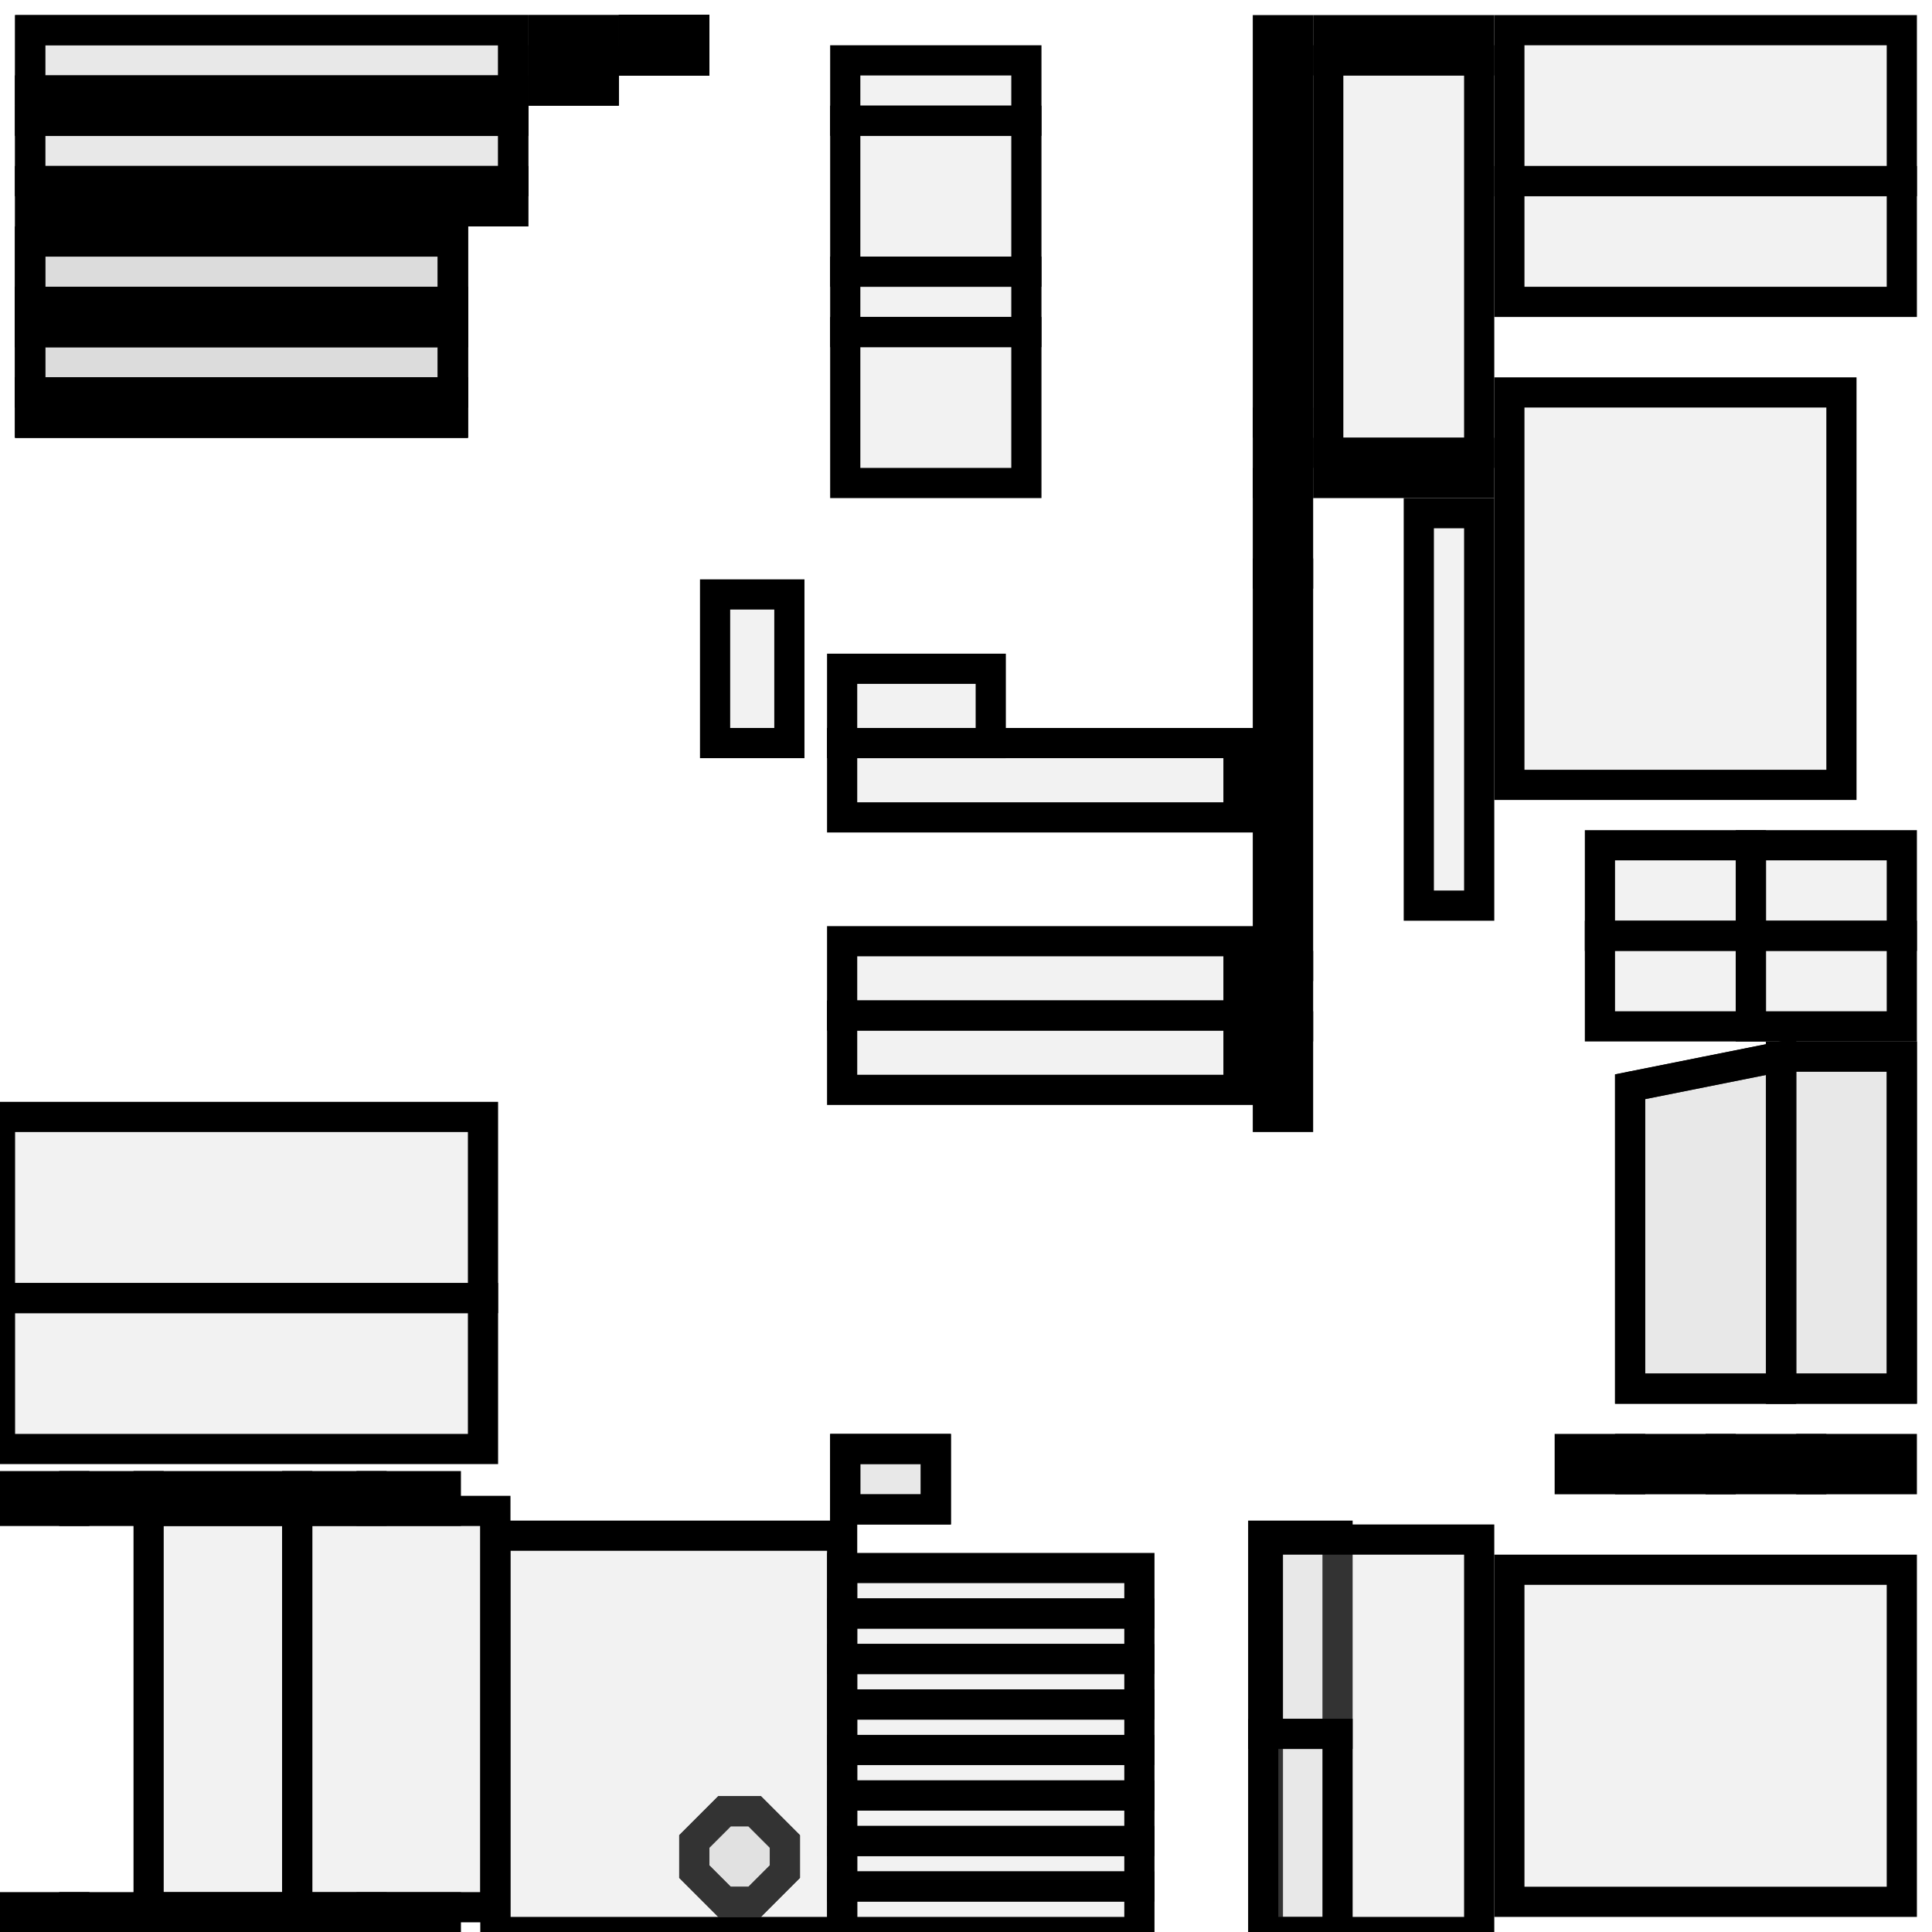 <svg xmlns="http://www.w3.org/2000/svg" width="64" height="64" version="1.1" viewBox="0 0 64 64"><desc>rail.blend, (Blender 3.0.0)</desc><polygon fill="#CCC" fill-opacity=".25" stroke="#000" stroke-width="1" points="23 2 23 1 21 1 21 2"/><polygon fill="#CCC" fill-opacity=".25" stroke="#000" stroke-width="1" points="1 13 1 14 15 14 15 13"/><polygon fill="#CCC" fill-opacity=".25" stroke="#000" stroke-width="1" points="21 1 21 2 23 2 23 1"/><polygon fill="#CCC" fill-opacity=".25" stroke="#000" stroke-width="1" points="15 11 15 10 1 10 1 11"/><polygon fill="#CCC" fill-opacity=".25" stroke="#000" stroke-width="1" points="1 13 15 13 15 11 1 11"/><polygon fill="#CCC" fill-opacity=".25" stroke="#000" stroke-width="1" points="15 8 1 8 1 10 15 10"/><polygon fill="#CCC" fill-opacity=".25" stroke="#000" stroke-width="1" points="23 2 23 1 21 1 21 2"/><polygon fill="#CCC" fill-opacity=".25" stroke="#000" stroke-width="1" points="1 13 1 14 15 14 15 13"/><polygon fill="#CCC" fill-opacity=".25" stroke="#000" stroke-width="1" points="21 1 21 2 23 2 23 1"/><polygon fill="#CCC" fill-opacity=".25" stroke="#000" stroke-width="1" points="15 11 15 10 1 10 1 11"/><polygon fill="#CCC" fill-opacity=".25" stroke="#000" stroke-width="1" points="1 13 15 13 15 11 1 11"/><polygon fill="#CCC" fill-opacity=".25" stroke="#000" stroke-width="1" points="15 8 1 8 1 10 15 10"/><polygon fill="#CCC" fill-opacity=".25" stroke="#000" stroke-width="1" points="23 2 23 1 21 1 21 2"/><polygon fill="#CCC" fill-opacity=".25" stroke="#000" stroke-width="1" points="1 13 1 14 15 14 15 13"/><polygon fill="#CCC" fill-opacity=".25" stroke="#000" stroke-width="1" points="21 1 21 2 23 2 23 1"/><polygon fill="#CCC" fill-opacity=".25" stroke="#000" stroke-width="1" points="15 11 15 10 1 10 1 11"/><polygon fill="#CCC" fill-opacity=".25" stroke="#000" stroke-width="1" points="1 13 15 13 15 11 1 11"/><polygon fill="#CCC" fill-opacity=".25" stroke="#000" stroke-width="1" points="15 8 1 8 1 10 15 10"/><polygon fill="#CCC" fill-opacity=".25" stroke="#000" stroke-width="1" points="23 2 23 1 21 1 21 2"/><polygon fill="#CCC" fill-opacity=".25" stroke="#000" stroke-width="1" points="1 13 1 14 15 14 15 13"/><polygon fill="#CCC" fill-opacity=".25" stroke="#000" stroke-width="1" points="21 1 21 2 23 2 23 1"/><polygon fill="#CCC" fill-opacity=".25" stroke="#000" stroke-width="1" points="15 11 15 10 1 10 1 11"/><polygon fill="#CCC" fill-opacity=".25" stroke="#000" stroke-width="1" points="1 13 15 13 15 11 1 11"/><polygon fill="#CCC" fill-opacity=".25" stroke="#000" stroke-width="1" points="15 8 1 8 1 10 15 10"/><polygon fill="#CCC" fill-opacity=".25" stroke="#000" stroke-width="1" points="17 4 17 3 1 3 1 4"/><polygon fill="#CCC" fill-opacity=".25" stroke="#000" stroke-width="1" points="18 1 18 2 20 2 20 1"/><polygon fill="#CCC" fill-opacity=".25" stroke="#000" stroke-width="1" points="1 6 1 7 17 7 17 6"/><polygon fill="#CCC" fill-opacity=".25" stroke="#000" stroke-width="1" points="18 2 18 3 20 3 20 2"/><polygon fill="#CCC" fill-opacity=".25" stroke="#000" stroke-width="1" points="1 4 1 6 17 6 17 4"/><polygon fill="#CCC" fill-opacity=".25" stroke="#000" stroke-width="1" points="1 1 1 3 17 3 17 1"/><polygon fill="#CCC" fill-opacity=".25" stroke="#000" stroke-width="1" points="17 4 17 3 1 3 1 4"/><polygon fill="#CCC" fill-opacity=".25" stroke="#000" stroke-width="1" points="18 1 18 2 20 2 20 1"/><polygon fill="#CCC" fill-opacity=".25" stroke="#000" stroke-width="1" points="1 6 1 7 17 7 17 6"/><polygon fill="#CCC" fill-opacity=".25" stroke="#000" stroke-width="1" points="18 2 18 3 20 3 20 2"/><polygon fill="#CCC" fill-opacity=".25" stroke="#000" stroke-width="1" points="1 4 1 6 17 6 17 4"/><polygon fill="#CCC" fill-opacity=".25" stroke="#000" stroke-width="1" points="1 1 1 3 17 3 17 1"/><polygon fill="#CCC" fill-opacity=".25" stroke="#000" stroke-width="1" points="42 34 42 37 43 37 43 34"/><polygon fill="#CCC" fill-opacity=".25" stroke="#000" stroke-width="1" points="41.026 33.641 41.026 31.179 27.897 31.179 27.897 33.641"/><polygon fill="#CCC" fill-opacity=".25" stroke="#000" stroke-width="1" points="43 16 43 14 42 14 42 16"/><polygon fill="#CCC" fill-opacity=".25" stroke="#000" stroke-width="1" points="4.923 50.051 4.923 63.179 9.846 63.179 9.846 50.051"/><polygon fill="#CCC" fill-opacity=".25" stroke="#000" stroke-width="1" points="43 32 43 19 42 19 42 32"/><polygon fill="#CCC" fill-opacity=".25" stroke="#000" stroke-width="1" points="43 14 43 1 42 1 42 14"/><polygon fill="#CCC" fill-opacity=".25" stroke="#000" stroke-width="1" points="54 48 52 48 52 49 54 49"/><polygon fill="#CCC" fill-opacity=".25" stroke="#000" stroke-width="1" points="31 50 31 48 28 48 28 50"/><polygon fill="#CCC" fill-opacity=".25" stroke="#000" stroke-width="1" points="57 49 60 49 60 48 57 48"/><polygon fill="#CCC" fill-opacity=".25" stroke="#000" stroke-width="1" points="28 48 28 50 31 50 31 48"/><polygon fill="#CCC" fill-opacity=".25" stroke="#000" stroke-width="1" points="54 49 57 49 57 48 54 48"/><polygon fill="#CCC" fill-opacity=".25" stroke="#000" stroke-width="1" points="60 49 63 49 63 48 60 48"/><polygon fill="#CCC" fill-opacity=".25" stroke="#000" stroke-width="1" points="63 1 50 1 50 6 63 6"/><polygon fill="#CCC" fill-opacity=".25" stroke="#000" stroke-width="1" points="59 35 59 46 63 46 63 35"/><polygon fill="#CCC" fill-opacity=".25" stroke="#000" stroke-width="1" points="44.308 50.872 41.846 50.872 41.846 57.436 44.308 57.436"/><polygon fill="#CCC" fill-opacity=".25" stroke="#000" stroke-width="1" points="49 15 49 2 44 2 44 15"/><polygon fill="#CCC" fill-opacity=".25" stroke="#000" stroke-width="1" points="12.308 63.179 9.846 63.179 9.846 64 12.308 64"/><polygon fill="#CCC" fill-opacity=".25" stroke="#000" stroke-width="1" points="44 2 49 2 49 1 44 1"/><polygon fill="#CCC" fill-opacity=".25" stroke="#000" stroke-width="1" points="63 31 63 28 58 28 58 31"/><polygon fill="#CCC" fill-opacity=".25" stroke="#000" stroke-width="1" points="9.846 63.179 4.923 63.179 4.923 64 9.846 64"/><polygon fill="#CCC" fill-opacity=".25" stroke="#000" stroke-width="1" points="2.462 63.179 0 63.179 0 64 2.462 64"/><polygon fill="#CCC" fill-opacity=".25" stroke="#000" stroke-width="1" points="49 15 44 15 44 16 49 16"/><polygon fill="#CCC" fill-opacity=".25" stroke="#000" stroke-width="1" points="58 31 58 28 53 28 53 31"/><polygon fill="#CCC" fill-opacity=".25" stroke="#000" stroke-width="1" points="12.308 50.051 14.769 50.051 14.769 49.231 12.308 49.231"/><polygon fill="#CCC" fill-opacity=".25" stroke="#000" stroke-width="1" points="2.462 50.051 4.923 50.051 4.923 49.231 2.462 49.231"/><polygon fill="#CCC" fill-opacity=".25" stroke="#000" stroke-width="1" points="4.923 50.051 9.846 50.051 9.846 49.231 4.923 49.231"/><polygon fill="#CCC" fill-opacity=".25" stroke="#000" stroke-width="1" points="0 50.051 2.462 50.051 2.462 49.231 0 49.231"/><polygon fill="#CCC" fill-opacity=".25" stroke="#000" stroke-width="1" points="9.846 50.051 12.308 50.051 12.308 49.231 9.846 49.231"/><polygon fill="#CCC" fill-opacity=".25" stroke="#000" stroke-width="1" points="58 34 58 31 53 31 53 34"/><polygon fill="#CCC" fill-opacity=".25" stroke="#000" stroke-width="1" points="4.923 63.179 2.462 63.179 2.462 64 4.923 64"/><polygon fill="#CCC" fill-opacity=".25" stroke="#000" stroke-width="1" points="63 34 63 31 58 31 58 34"/><polygon fill="#CCC" fill-opacity=".25" stroke="#000" stroke-width="1" points="14.769 63.179 12.308 63.179 12.308 64 14.769 64"/><polygon fill="#CCC" fill-opacity=".25" stroke="#000" stroke-width="1" points="27.897 24.615 27.897 27.077 41.026 27.077 41.026 24.615"/><polygon fill="#CCC" fill-opacity=".25" stroke="#000" stroke-width="1" points="43 19 43 16 42 16 42 19"/><polygon fill="#CCC" fill-opacity=".25" stroke="#000" stroke-width="1" points="41.026 36.103 41.026 33.641 27.897 33.641 27.897 36.103"/><polygon fill="#CCC" fill-opacity=".25" stroke="#000" stroke-width="1" points="42 32 42 34 43 34 43 32"/><polygon fill="#CCC" fill-opacity=".25" stroke="#000" stroke-width="1" points="49 17 47 17 47 30 49 30"/><polygon fill="#CCC" fill-opacity=".25" stroke="#000" stroke-width="1" points="49 64 49 51 42 51 42 64"/><polygon fill="#CCC" fill-opacity=".25" stroke="#000" stroke-width="1" points="9.846 50.051 9.846 63.179 16.41 63.179 16.41 50.051"/><polygon fill="#CCC" fill-opacity=".25" stroke="#000" stroke-width="1" points="44.308 57.436 41.846 57.436 41.846 64 44.308 64"/><polygon fill="#CCC" fill-opacity=".25" stroke="#000" stroke-width="1" points="34 11 34 9 28 9 28 11"/><polygon fill="#CCC" fill-opacity=".25" stroke="#000" stroke-width="1" points="23.688 24.615 26.149 24.615 26.149 19.692 23.688 19.692"/><polygon fill="#CCC" fill-opacity=".25" stroke="#000" stroke-width="1" points="28 2 28 4 34 4 34 2"/><polygon fill="#CCC" fill-opacity=".25" stroke="#000" stroke-width="1" points="27.897 22.154 27.897 24.615 32.82 24.615 32.82 22.154"/><polygon fill="#CCC" fill-opacity=".25" stroke="#000" stroke-width="1" points="28 11 28 16 34 16 34 11"/><polygon fill="#CCC" fill-opacity=".25" stroke="#000" stroke-width="1" points="28 4 28 9 34 9 34 4"/><polygon fill="#CCC" fill-opacity=".25" stroke="#000" stroke-width="1" points="37.744 60.986 27.897 60.986 27.897 62.493 37.744 62.493"/><polygon fill="#CCC" fill-opacity=".25" stroke="#000" stroke-width="1" points="37.744 62.493 27.897 62.493 27.897 64 37.744 64"/><polygon fill="#CCC" fill-opacity=".25" stroke="#000" stroke-width="1" points="37.744 51.943 27.897 51.943 27.897 53.45 37.744 53.45"/><polygon fill="#CCC" fill-opacity=".25" stroke="#000" stroke-width="1" points="37.744 53.45 27.897 53.45 27.897 54.957 37.744 54.957"/><polygon fill="#CCC" fill-opacity=".25" stroke="#000" stroke-width="1" points="37.744 54.957 27.897 54.957 27.897 56.464 37.744 56.464"/><polygon fill="#CCC" fill-opacity=".25" stroke="#000" stroke-width="1" points="37.744 56.464 27.897 56.464 27.897 57.971 37.744 57.971"/><polygon fill="#CCC" fill-opacity=".25" stroke="#000" stroke-width="1" points="25 63 26 62 26 61 25 60 24 60 23 61 23 62 24 63"/><polygon fill="#CCC" fill-opacity=".25" stroke="#000" stroke-width="1" points="37.744 57.971 27.897 57.971 27.897 59.478 37.744 59.478"/><polygon fill="#CCC" fill-opacity=".25" stroke="#000" stroke-width="1" points="37.744 59.478 27.897 59.478 27.897 60.986 37.744 60.986"/><polygon fill="#CCC" fill-opacity=".25" stroke="#000" stroke-width="1" points="25 63 26 62 26 61 25 60 24 60 23 61 23 62 24 63"/><polygon fill="#CCC" fill-opacity=".25" stroke="#000" stroke-width="1" points="16 48 16 43 0 43 0 48"/><polygon fill="#CCC" fill-opacity=".25" stroke="#000" stroke-width="1" points="50 26 61 26 61 13 50 13"/><polygon fill="#CCC" fill-opacity=".25" stroke="#000" stroke-width="1" points="27.897 64 27.897 50.872 16.41 50.872 16.41 64"/><polygon fill="#CCC" fill-opacity=".25" stroke="#000" stroke-width="1" points="63 46 63 35 59 35 59 46"/><polygon fill="#CCC" fill-opacity=".25" stroke="#000" stroke-width="1" points="0 43 16 43 16 37 0 37"/><polygon fill="#CCC" fill-opacity=".25" stroke="#000" stroke-width="1" points="59 46 59 35 54 36 54 46"/><polygon fill="#CCC" fill-opacity=".25" stroke="#000" stroke-width="1" points="59 35 59 46 54 46 54 36"/><polygon fill="#CCC" fill-opacity=".25" stroke="#000" stroke-width="1" points="50 52 50 63 63 63 63 52"/><polygon fill="#CCC" fill-opacity=".25" stroke="#000" stroke-width="1" points="50 10 63 10 63 6 50 6"/></svg>
